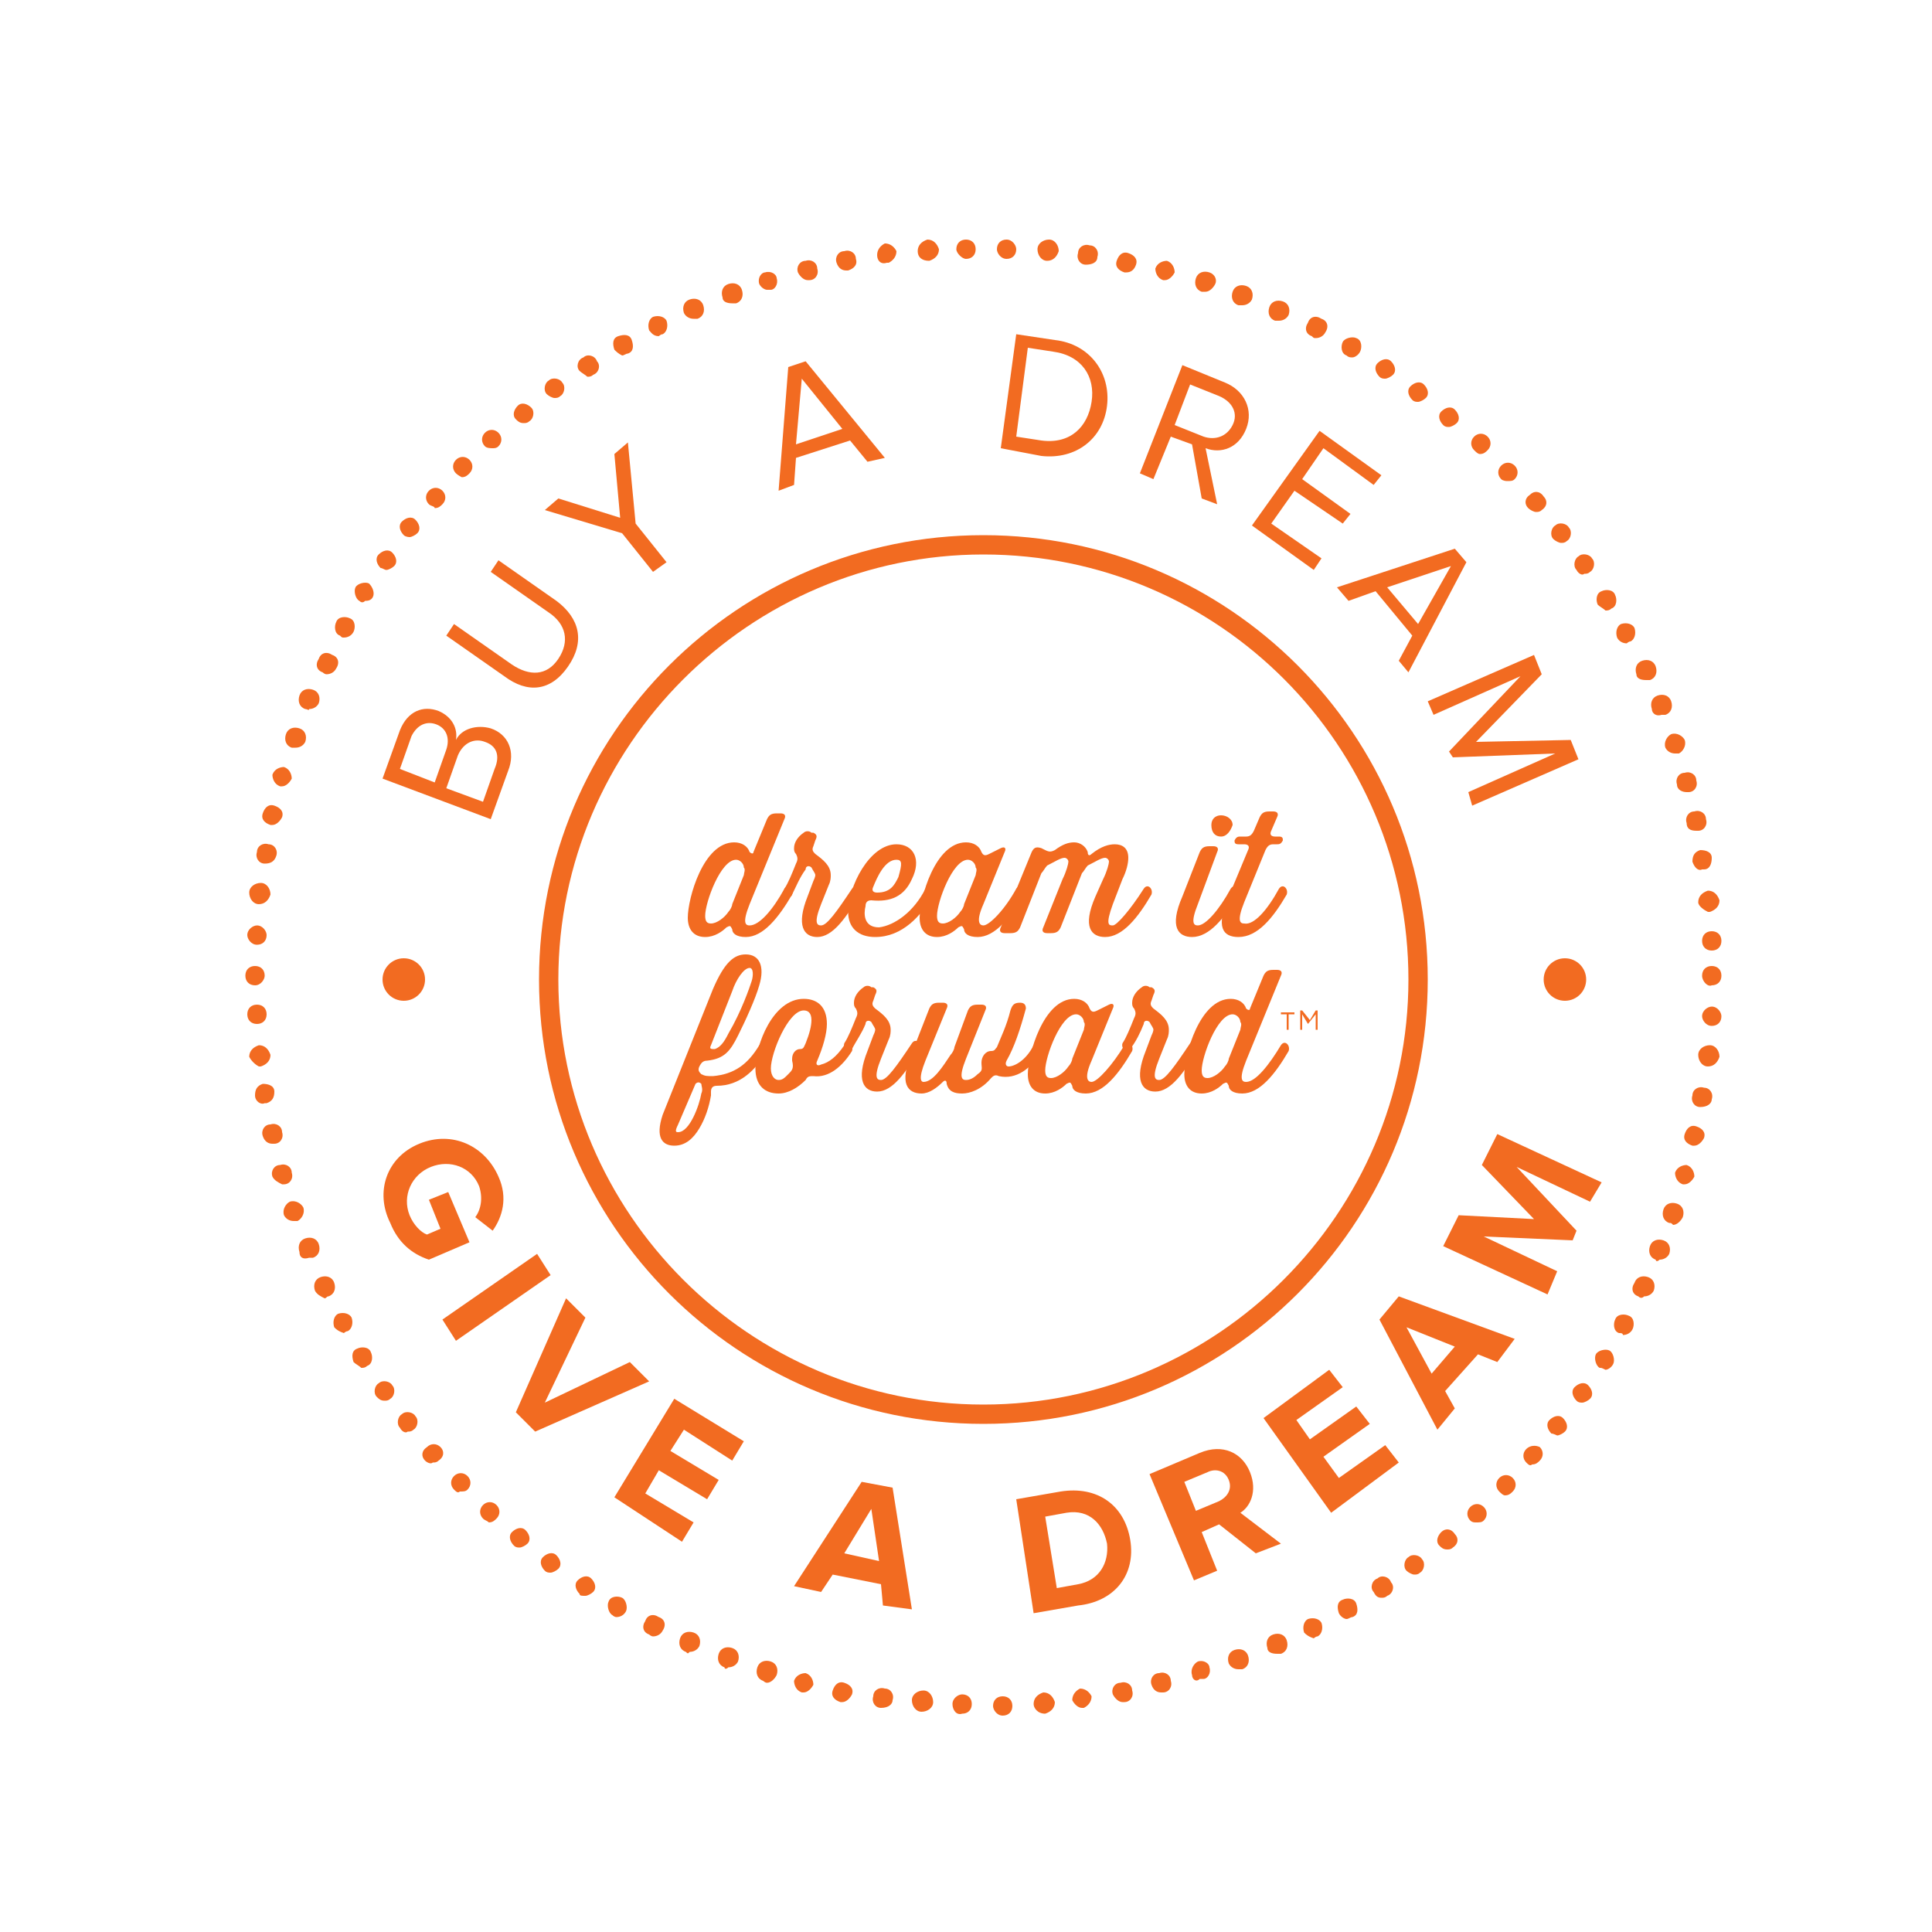 <?xml version="1.0" encoding="utf-8"?>
<!-- Generator: Adobe Illustrator 19.1.0, SVG Export Plug-In . SVG Version: 6.00 Build 0)  -->
<!DOCTYPE svg PUBLIC "-//W3C//DTD SVG 1.1//EN" "http://www.w3.org/Graphics/SVG/1.1/DTD/svg11.dtd">
<svg version="1.1" id="Layer_1" xmlns="http://www.w3.org/2000/svg" xmlns:xlink="http://www.w3.org/1999/xlink" x="0px" y="0px"
	 viewBox="0 0 100 100" style="enable-background:new 0 0 100 100;" xml:space="preserve">
<style type="text/css">
	.st0{fill:#F26B21;}
</style>
<g>
	<g id="XMLID_66_">
		<path class="st0" d="M51.4,88.3c0-0.3,0.2-0.5,0.5-0.5l0,0c0.3,0,0.5,0.2,0.5,0.5l0,0c0,0.3-0.2,0.5-0.5,0.5l0,0h0l0,0
			C51.6,88.8,51.4,88.5,51.4,88.3z M49.3,88.2c0-0.3,0.3-0.5,0.5-0.5l0,0c0.3,0,0.5,0.2,0.5,0.5l0,0c0,0.3-0.2,0.5-0.5,0.5l0,0l0,0
			l0,0C49.5,88.8,49.3,88.5,49.3,88.2z M53.5,88.2c0-0.3,0.2-0.5,0.5-0.6l0,0c0.3,0,0.5,0.2,0.6,0.5l0,0c0,0.3-0.2,0.5-0.5,0.6l0,0
			c0,0,0,0,0,0l0,0C53.7,88.7,53.5,88.4,53.5,88.2z M47.7,88.6c-0.3,0-0.5-0.3-0.5-0.6l0,0c0-0.3,0.3-0.5,0.6-0.5l0,0
			c0.3,0,0.5,0.3,0.5,0.6l0,0C48.3,88.4,48,88.6,47.7,88.6L47.7,88.6C47.7,88.6,47.7,88.6,47.7,88.6z M55.5,88
			c0-0.3,0.2-0.5,0.4-0.6l0,0c0.3,0,0.5,0.2,0.6,0.4l0,0c0,0.3-0.2,0.5-0.4,0.6l0,0c0,0,0,0-0.1,0l0,0C55.8,88.4,55.6,88.2,55.5,88z
			 M45.6,88.4C45.6,88.4,45.6,88.4,45.6,88.4L45.6,88.4c-0.3,0-0.5-0.3-0.4-0.6l0,0c0-0.3,0.3-0.5,0.6-0.4l0,0
			c0.3,0,0.5,0.3,0.4,0.6l0,0C46.2,88.2,46,88.4,45.6,88.4L45.6,88.4C45.7,88.4,45.6,88.4,45.6,88.4z M57.6,87.7
			c-0.1-0.3,0.1-0.6,0.4-0.6l0,0c0.3-0.1,0.6,0.1,0.6,0.4l0,0c0.1,0.3-0.1,0.6-0.4,0.6l0,0c0,0-0.1,0-0.1,0l0,0
			C57.9,88.1,57.7,87.9,57.6,87.7z M43.5,88.1L43.5,88.1L43.5,88.1c-0.3-0.1-0.5-0.3-0.4-0.6l0,0c0.1-0.3,0.3-0.5,0.6-0.4l0,0
			c0.3,0.1,0.5,0.3,0.4,0.6l0,0c-0.1,0.2-0.3,0.4-0.5,0.4l0,0C43.6,88.1,43.6,88.1,43.5,88.1z M59.6,87.2c-0.1-0.3,0.1-0.6,0.4-0.6
			l0,0c0.3-0.1,0.6,0.1,0.6,0.4l0,0c0.1,0.3-0.1,0.6-0.4,0.6l0,0c0,0-0.1,0-0.1,0l0,0C59.9,87.6,59.7,87.5,59.6,87.2z M41.5,87.6
			L41.5,87.6L41.5,87.6c-0.3-0.1-0.4-0.4-0.4-0.6l0,0c0.1-0.3,0.4-0.4,0.6-0.4l0,0c0.3,0.1,0.4,0.4,0.4,0.6l0,0
			c-0.1,0.2-0.3,0.4-0.5,0.4l0,0C41.6,87.6,41.5,87.6,41.5,87.6z M61.7,86.7c-0.1-0.3,0.1-0.6,0.3-0.7l0,0c0.3-0.1,0.6,0.1,0.6,0.3
			l0,0c0.1,0.3-0.1,0.6-0.3,0.6l0,0c-0.1,0-0.1,0-0.2,0l0,0C61.9,87.1,61.7,86.9,61.7,86.7z M39.5,87L39.5,87L39.5,87
			c-0.3-0.1-0.4-0.4-0.3-0.7l0,0c0.1-0.3,0.4-0.4,0.7-0.3l0,0c0.3,0.1,0.4,0.4,0.3,0.7l0,0c-0.1,0.2-0.3,0.4-0.5,0.4l0,0
			C39.6,87.1,39.5,87,39.5,87z M63.6,86.1c-0.1-0.3,0-0.6,0.3-0.7l0,0c0.3-0.1,0.6,0,0.7,0.3l0,0c0.1,0.3,0,0.6-0.3,0.7l0,0
			c-0.1,0-0.1,0-0.2,0l0,0C63.9,86.4,63.7,86.3,63.6,86.1z M37.5,86.3L37.5,86.3L37.5,86.3c-0.3-0.1-0.4-0.4-0.3-0.7l0,0
			c0.1-0.3,0.4-0.4,0.7-0.3l0,0c0.3,0.1,0.4,0.4,0.3,0.7l0,0c-0.1,0.2-0.3,0.3-0.5,0.3l0,0C37.6,86.4,37.5,86.4,37.5,86.3z
			 M65.6,85.3c-0.1-0.3,0-0.6,0.3-0.7l0,0c0.3-0.1,0.6,0,0.7,0.3l0,0c0.1,0.3,0,0.6-0.3,0.7l0,0c-0.1,0-0.1,0-0.2,0l0,0
			C65.8,85.6,65.6,85.5,65.6,85.3z M35.5,85.5c-0.3-0.1-0.4-0.4-0.3-0.7l0,0c0.1-0.3,0.4-0.4,0.7-0.3l0,0c0.3,0.1,0.4,0.4,0.3,0.7
			l0,0c-0.1,0.2-0.3,0.3-0.5,0.3l0,0C35.6,85.6,35.6,85.6,35.5,85.5z M67.5,84.5c-0.1-0.3,0-0.6,0.2-0.7v0c0.3-0.1,0.6,0,0.7,0.2
			l0,0c0.1,0.3,0,0.6-0.2,0.7l0,0l0,0l0,0c-0.1,0-0.2,0.1-0.2,0.1l0,0C67.7,84.7,67.6,84.6,67.5,84.5z M33.6,84.6
			c-0.3-0.1-0.4-0.4-0.2-0.7l0,0c0.1-0.3,0.4-0.4,0.7-0.2l0,0c0.3,0.1,0.4,0.4,0.2,0.7l0,0c-0.1,0.2-0.3,0.3-0.5,0.3l0,0
			C33.8,84.7,33.7,84.7,33.6,84.6z M69.3,83.5c-0.1-0.3-0.1-0.6,0.2-0.7l0,0c0.2-0.1,0.6-0.1,0.7,0.2l0,0c0.1,0.3,0.1,0.6-0.2,0.7
			l0,0c-0.1,0-0.2,0.1-0.3,0.1l0,0C69.6,83.8,69.4,83.7,69.3,83.5z M31.7,83.6C31.7,83.6,31.7,83.6,31.7,83.6L31.7,83.6
			c-0.2-0.1-0.3-0.5-0.2-0.7l0,0c0.1-0.3,0.5-0.3,0.7-0.2l0,0c0.2,0.1,0.3,0.5,0.2,0.7l0,0c-0.1,0.2-0.3,0.3-0.5,0.3l0,0
			C31.9,83.7,31.8,83.7,31.7,83.6z M71.1,82.4c-0.2-0.2-0.1-0.6,0.2-0.7l0,0c0.2-0.2,0.6-0.1,0.7,0.2l0,0c0.2,0.2,0.1,0.6-0.2,0.7
			l0,0l0,0l0,0c-0.1,0.1-0.2,0.1-0.3,0.1l0,0C71.3,82.7,71.2,82.6,71.1,82.4z M30,82.5L30,82.5L30,82.5c-0.2-0.2-0.3-0.5-0.1-0.7
			l0,0c0.2-0.2,0.5-0.3,0.7-0.1l0,0c0.2,0.2,0.3,0.5,0.1,0.7l0,0c-0.1,0.1-0.3,0.2-0.4,0.2l0,0C30.1,82.6,30,82.6,30,82.5z
			 M72.8,81.3c-0.2-0.2-0.1-0.6,0.1-0.7l0,0c0.2-0.2,0.6-0.1,0.7,0.1l0,0c0.2,0.2,0.1,0.6-0.1,0.7l0,0c-0.1,0.1-0.2,0.1-0.3,0.1l0,0
			C73.1,81.5,72.9,81.4,72.8,81.3z M28.2,81.3c-0.2-0.2-0.3-0.5-0.1-0.7l0,0c0.2-0.2,0.5-0.3,0.7-0.1l0,0c0.2,0.2,0.3,0.5,0.1,0.7
			l0,0c-0.1,0.1-0.3,0.2-0.4,0.2l0,0C28.4,81.4,28.3,81.4,28.2,81.3z M74.5,80c-0.2-0.2-0.1-0.5,0.1-0.7l0,0
			c0.2-0.2,0.5-0.2,0.7,0.1l0,0c0.2,0.2,0.2,0.5-0.1,0.7l0,0c0,0,0,0,0,0l0,0c-0.1,0.1-0.2,0.1-0.3,0.1l0,0
			C74.7,80.2,74.6,80.1,74.5,80z M26.6,80L26.6,80L26.6,80c-0.2-0.2-0.3-0.5-0.1-0.7l0,0c0.2-0.2,0.5-0.3,0.7-0.1v0
			c0.2,0.2,0.3,0.5,0.1,0.7l0,0c-0.1,0.1-0.3,0.2-0.4,0.2l0,0C26.8,80.1,26.7,80.1,26.6,80z M76.1,78.7c-0.2-0.2-0.2-0.5,0-0.7l0,0
			c0.2-0.2,0.5-0.2,0.7,0l0,0c0.2,0.2,0.2,0.5,0,0.7l0,0l0,0l0,0c-0.1,0.1-0.2,0.1-0.4,0.1l0,0C76.3,78.8,76.2,78.8,76.1,78.7z
			 M25,78.6c-0.2-0.2-0.2-0.5,0-0.7l0,0c0.2-0.2,0.5-0.2,0.7,0l0,0c0.2,0.2,0.2,0.5,0,0.7l0,0c-0.1,0.1-0.2,0.2-0.4,0.2l0,0
			C25.2,78.7,25.1,78.7,25,78.6z M77.6,77.2c-0.2-0.2-0.2-0.5,0-0.7l0,0c0.2-0.2,0.5-0.2,0.7,0l0,0c0.2,0.2,0.2,0.5,0,0.7l0,0
			c-0.1,0.1-0.2,0.2-0.4,0.2l0,0C77.8,77.4,77.7,77.3,77.6,77.2z M23.5,77.1c-0.2-0.2-0.2-0.5,0-0.7l0,0c0.2-0.2,0.5-0.2,0.7,0l0,0
			c0.2,0.2,0.2,0.5,0,0.7l0,0c-0.1,0.1-0.2,0.1-0.4,0.1l0,0C23.7,77.3,23.6,77.2,23.5,77.1z M79,75.7c-0.2-0.2-0.2-0.5,0-0.7l0,0
			c0.2-0.2,0.5-0.2,0.7-0.1l0,0c0.2,0.2,0.2,0.5,0,0.7l0,0c-0.1,0.1-0.2,0.2-0.4,0.2l0,0C79.2,75.9,79.1,75.8,79,75.7z M22,75.6
			L22,75.6L22,75.6c-0.2-0.2-0.2-0.5,0.1-0.7l0,0c0.2-0.2,0.5-0.2,0.7,0l0,0c0.2,0.2,0.2,0.5-0.1,0.7l0,0c-0.1,0.1-0.2,0.1-0.3,0.1
			l0,0C22.3,75.8,22.1,75.7,22,75.6z M80.3,74.2c-0.2-0.2-0.3-0.5-0.1-0.7v0c0.2-0.2,0.5-0.3,0.7-0.1l0,0c0.2,0.2,0.3,0.5,0.1,0.7
			l0,0h0l0,0c-0.1,0.1-0.3,0.2-0.4,0.2l0,0C80.6,74.3,80.4,74.2,80.3,74.2z M20.7,73.9C20.7,73.9,20.7,73.9,20.7,73.9L20.7,73.9
			c-0.2-0.2-0.1-0.6,0.1-0.7l0,0c0.2-0.2,0.6-0.1,0.7,0.1l0,0c0.2,0.2,0.1,0.6-0.1,0.7l0,0c-0.1,0.1-0.2,0.1-0.3,0.1l0,0
			C21,74.2,20.8,74.1,20.7,73.9z M81.6,72.5c-0.2-0.2-0.3-0.5-0.1-0.7l0,0c0.2-0.2,0.5-0.3,0.7-0.1l0,0c0.2,0.2,0.3,0.5,0.1,0.7l0,0
			c-0.1,0.1-0.3,0.2-0.4,0.2l0,0C81.8,72.6,81.7,72.6,81.6,72.5z M19.5,72.3L19.5,72.3L19.5,72.3c-0.2-0.2-0.1-0.6,0.1-0.7l0,0
			c0.2-0.2,0.6-0.1,0.7,0.1l0,0c0.2,0.2,0.1,0.6-0.1,0.7l0,0c-0.1,0.1-0.2,0.1-0.3,0.1l0,0C19.7,72.5,19.6,72.4,19.5,72.3z
			 M82.8,70.8c-0.2-0.1-0.3-0.5-0.2-0.7l0,0c0.1-0.2,0.5-0.3,0.7-0.2l0,0c0.2,0.1,0.3,0.5,0.2,0.7l0,0c-0.1,0.2-0.3,0.3-0.4,0.3l0,0
			C82.9,70.8,82.9,70.8,82.8,70.8z M18.3,70.5c-0.1-0.3-0.1-0.6,0.2-0.7l0,0c0.2-0.1,0.6-0.1,0.7,0.2l0,0c0.1,0.2,0.1,0.6-0.2,0.7
			l0,0c-0.1,0.1-0.2,0.1-0.3,0.1l0,0C18.6,70.7,18.4,70.6,18.3,70.5z M83.8,69c-0.3-0.1-0.3-0.5-0.2-0.7l0,0
			c0.1-0.3,0.5-0.3,0.7-0.2l0,0c0.3,0.1,0.3,0.5,0.2,0.7l0,0l0,0l0,0c-0.1,0.2-0.3,0.3-0.5,0.3l0,0C84,69,83.9,69,83.8,69z
			 M17.3,68.7c-0.1-0.3,0-0.6,0.2-0.7l0,0c0.3-0.1,0.6,0,0.7,0.2l0,0c0.1,0.3,0,0.6-0.2,0.7l0,0c-0.1,0-0.2,0.1-0.2,0.1l0,0
			C17.5,68.9,17.4,68.8,17.3,68.7z M84.8,67.1c-0.3-0.1-0.4-0.4-0.2-0.7h0c0.1-0.3,0.4-0.4,0.7-0.3l0,0c0.3,0.1,0.4,0.4,0.3,0.7l0,0
			c-0.1,0.2-0.3,0.3-0.5,0.3l0,0C85,67.2,84.9,67.2,84.8,67.1z M16.3,66.8c-0.1-0.3,0-0.6,0.3-0.7l0,0c0.3-0.1,0.6,0,0.7,0.3l0,0
			c0.1,0.3,0,0.6-0.3,0.7l0,0c-0.1,0-0.1,0.1-0.2,0.1l0,0C16.6,67.1,16.4,67,16.3,66.8z M85.7,65.2c-0.3-0.1-0.4-0.4-0.3-0.7l0,0
			c0.1-0.3,0.4-0.4,0.7-0.3l0,0c0.3,0.1,0.4,0.4,0.3,0.7l0,0c-0.1,0.2-0.3,0.3-0.5,0.3l0,0C85.8,65.3,85.7,65.3,85.7,65.2z
			 M15.5,64.8C15.5,64.8,15.5,64.8,15.5,64.8L15.5,64.8c-0.1-0.3,0-0.6,0.3-0.7l0,0c0.3-0.1,0.6,0,0.7,0.3l0,0
			c0.1,0.3,0,0.6-0.3,0.7l0,0c-0.1,0-0.1,0-0.2,0l0,0C15.7,65.2,15.5,65.1,15.5,64.8z M86.4,63.3c-0.3-0.1-0.4-0.4-0.3-0.7l0,0
			c0.1-0.3,0.4-0.4,0.7-0.3l0,0c0.3,0.1,0.4,0.4,0.3,0.7l0,0c-0.1,0.2-0.3,0.4-0.5,0.4l0,0C86.5,63.3,86.5,63.3,86.4,63.3z
			 M14.7,62.9c-0.1-0.3,0.1-0.6,0.3-0.7l0,0c0.3-0.1,0.6,0.1,0.7,0.3l0,0c0.1,0.3-0.1,0.6-0.3,0.7l0,0c-0.1,0-0.1,0-0.2,0l0,0
			C15,63.2,14.8,63.1,14.7,62.9z M87.1,61.3c-0.3-0.1-0.4-0.4-0.4-0.6l0,0c0.1-0.3,0.4-0.4,0.6-0.4l0,0c0.3,0.1,0.4,0.4,0.4,0.6l0,0
			c-0.1,0.2-0.3,0.4-0.5,0.4l0,0C87.2,61.3,87.1,61.3,87.1,61.3z M14.1,60.9L14.1,60.9L14.1,60.9c-0.1-0.3,0.1-0.6,0.4-0.6l0,0
			c0.3-0.1,0.6,0.1,0.6,0.4l0,0c0.1,0.3-0.1,0.6-0.4,0.6l0,0c0,0-0.1,0-0.1,0l0,0C14.4,61.2,14.2,61.1,14.1,60.9z M87.6,59.3
			c-0.3-0.1-0.5-0.3-0.4-0.6l0,0c0.1-0.3,0.3-0.5,0.6-0.4l0,0c0.3,0.1,0.5,0.3,0.4,0.6l0,0c-0.1,0.2-0.3,0.4-0.5,0.4l0,0
			C87.7,59.3,87.7,59.3,87.6,59.3z M13.6,58.8c-0.1-0.3,0.1-0.6,0.4-0.6l0,0c0.3-0.1,0.6,0.1,0.6,0.4l0,0c0.1,0.3-0.1,0.6-0.4,0.6
			l0,0c0,0-0.1,0-0.1,0l0,0C13.9,59.2,13.7,59.1,13.6,58.8z M88,57.3c-0.3,0-0.5-0.3-0.4-0.6v0c0-0.3,0.3-0.5,0.6-0.4l0,0
			c0.3,0,0.5,0.3,0.4,0.6l0,0c0,0,0,0,0,0l0,0C88.6,57.1,88.4,57.3,88,57.3L88,57.3C88.1,57.3,88.1,57.3,88,57.3z M13.2,56.7
			L13.2,56.7L13.2,56.7c0-0.3,0.1-0.5,0.4-0.6l0,0c0.3,0,0.6,0.1,0.6,0.4l0,0c0,0.3-0.1,0.5-0.4,0.6l0,0c0,0-0.1,0-0.1,0l0,0
			C13.5,57.2,13.2,57,13.2,56.7z M88.4,55.2c-0.3,0-0.5-0.3-0.5-0.6l0,0c0-0.3,0.3-0.5,0.6-0.5l0,0c0.3,0,0.5,0.3,0.5,0.6l0,0l0,0
			l0,0C88.9,55,88.7,55.2,88.4,55.2L88.4,55.2C88.4,55.2,88.4,55.2,88.4,55.2z M12.9,54.7c0-0.3,0.2-0.5,0.5-0.6l0,0
			c0.3,0,0.5,0.2,0.6,0.5l0,0c0,0.3-0.2,0.5-0.5,0.6l0,0c0,0,0,0-0.1,0l0,0C13.2,55.1,13,54.9,12.9,54.7z M88.6,53.1
			c-0.3,0-0.5-0.3-0.5-0.5l0,0c0-0.3,0.3-0.5,0.5-0.5l0,0c0.3,0,0.5,0.3,0.5,0.5l0,0l0,0l0,0C89.1,52.9,88.9,53.1,88.6,53.1
			L88.6,53.1C88.6,53.1,88.6,53.1,88.6,53.1z M12.8,52.5L12.8,52.5L12.8,52.5c0-0.3,0.2-0.5,0.5-0.5l0,0c0.3,0,0.5,0.2,0.5,0.5l0,0
			c0,0.3-0.2,0.5-0.5,0.5l0,0c0,0,0,0,0,0l0,0C13,53,12.8,52.8,12.8,52.5z M88.1,50.5c0-0.3,0.2-0.5,0.5-0.5l0,0
			c0.3,0,0.5,0.2,0.5,0.5l0,0c0,0.3-0.2,0.5-0.5,0.5l0,0C88.4,51.1,88.1,50.8,88.1,50.5z M13.2,51c-0.3,0-0.5-0.2-0.5-0.5l0,0
			c0-0.3,0.2-0.5,0.5-0.5l0,0c0.3,0,0.5,0.2,0.5,0.5l0,0C13.7,50.7,13.5,51,13.2,51L13.2,51L13.2,51z M88.1,48.7
			c0-0.3,0.2-0.5,0.5-0.5l0,0c0.3,0,0.5,0.2,0.5,0.5l0,0c0,0.3-0.2,0.5-0.5,0.5l0,0c0,0,0,0,0,0l0,0C88.3,49.2,88.1,49,88.1,48.7z
			 M13.3,48.9c-0.3,0-0.5-0.3-0.5-0.5l0,0c0-0.3,0.3-0.5,0.5-0.5l0,0c0.3,0,0.5,0.3,0.5,0.5l0,0C13.8,48.7,13.6,48.9,13.3,48.9
			L13.3,48.9C13.3,48.9,13.3,48.9,13.3,48.9z M87.9,46.7L87.9,46.7c0-0.3,0.2-0.5,0.5-0.6l0,0c0.3,0,0.5,0.2,0.6,0.5l0,0
			c0,0.3-0.2,0.5-0.5,0.6l0,0c0,0,0,0-0.1,0l0,0C88.2,47.1,87.9,46.9,87.9,46.7z M13.4,46.8c-0.3,0-0.5-0.3-0.5-0.6l0,0c0,0,0,0,0,0
			l0,0c0-0.3,0.3-0.5,0.6-0.5l0,0c0.3,0,0.5,0.3,0.5,0.6l0,0C13.9,46.6,13.7,46.8,13.4,46.8L13.4,46.8
			C13.4,46.8,13.4,46.8,13.4,46.8z M87.6,44.6c0-0.3,0.1-0.5,0.4-0.6l0,0c0.3,0,0.6,0.1,0.6,0.4l0,0c0,0.3-0.1,0.6-0.4,0.6l0,0
			c0,0-0.1,0-0.1,0l0,0C87.9,45.1,87.7,44.9,87.6,44.6z M13.7,44.7c-0.3,0-0.5-0.3-0.4-0.6l0,0l0,0l0,0c0-0.3,0.3-0.5,0.6-0.4l0,0
			c0.3,0,0.5,0.3,0.4,0.6l0,0C14.2,44.6,14,44.7,13.7,44.7L13.7,44.7C13.7,44.7,13.7,44.7,13.7,44.7z M87.3,42.6
			c-0.1-0.3,0.1-0.6,0.4-0.6l0,0c0.3-0.1,0.6,0.1,0.6,0.4l0,0c0,0,0,0,0,0l0,0c0.1,0.3-0.1,0.6-0.4,0.6l0,0c0,0-0.1,0-0.1,0l0,0
			C87.5,43,87.3,42.9,87.3,42.6z M14,42.7c-0.3-0.1-0.5-0.3-0.4-0.6l0,0c0.1-0.3,0.3-0.5,0.6-0.4l0,0c0.3,0.1,0.5,0.3,0.4,0.6l0,0
			c-0.1,0.2-0.3,0.4-0.5,0.4l0,0C14.1,42.7,14.1,42.7,14,42.7z M86.8,40.6c-0.1-0.3,0.1-0.6,0.4-0.6l0,0c0.3-0.1,0.6,0.1,0.6,0.4
			l0,0l0,0l0,0c0.1,0.3-0.1,0.6-0.4,0.6l0,0c0,0-0.1,0-0.1,0l0,0C87.1,41,86.8,40.9,86.8,40.6z M14.5,40.7c-0.3-0.1-0.4-0.4-0.4-0.6
			l0,0c0.1-0.3,0.4-0.4,0.6-0.4l0,0c0.3,0.1,0.4,0.4,0.4,0.6l0,0c-0.1,0.2-0.3,0.4-0.5,0.4l0,0C14.6,40.7,14.6,40.7,14.5,40.7z
			 M86.2,38.7c-0.1-0.3,0.1-0.6,0.3-0.7l0,0c0.3-0.1,0.6,0.1,0.7,0.3l0,0c0.1,0.3-0.1,0.6-0.3,0.7l0,0c-0.1,0-0.1,0-0.2,0l0,0
			C86.5,39,86.3,38.9,86.2,38.7z M15.1,38.7c-0.3-0.1-0.4-0.4-0.3-0.7l0,0c0.1-0.3,0.4-0.4,0.7-0.3l0,0c0.3,0.1,0.4,0.4,0.3,0.7l0,0
			c-0.1,0.2-0.3,0.3-0.5,0.3l0,0C15.2,38.7,15.2,38.7,15.1,38.7z M85.5,36.7L85.5,36.7c-0.1-0.3,0-0.6,0.3-0.7l0,0
			c0.3-0.1,0.6,0,0.7,0.3l0,0l0,0l0,0c0.1,0.3,0,0.6-0.3,0.7l0,0c-0.1,0-0.1,0-0.2,0l0,0C85.7,37.1,85.5,36.9,85.5,36.7z M15.8,36.7
			c-0.3-0.1-0.4-0.4-0.3-0.7l0,0c0.1-0.3,0.4-0.4,0.7-0.3l0,0c0.3,0.1,0.4,0.4,0.3,0.7l0,0c-0.1,0.2-0.3,0.3-0.5,0.3l0,0
			C16,36.8,15.9,36.7,15.8,36.7z M84.7,34.9L84.7,34.9c-0.1-0.3,0-0.6,0.3-0.7l0,0c0.3-0.1,0.6,0,0.7,0.3l0,0l0,0l0,0
			c0.1,0.3,0,0.6-0.3,0.7l0,0c-0.1,0-0.1,0-0.2,0l0,0C84.9,35.2,84.7,35.1,84.7,34.9z M16.7,34.8c-0.3-0.1-0.4-0.4-0.2-0.7l0,0
			c0.1-0.3,0.4-0.4,0.7-0.2l0,0c0.3,0.1,0.4,0.4,0.2,0.7l0,0c-0.1,0.2-0.3,0.3-0.5,0.3l0,0C16.8,34.9,16.7,34.8,16.7,34.8z M83.7,33
			c-0.1-0.3,0-0.6,0.2-0.7l0,0c0.3-0.1,0.6,0,0.7,0.2l0,0c0.1,0.3,0,0.6-0.2,0.7l0,0c-0.1,0-0.2,0.1-0.2,0.1l0,0
			C84,33.3,83.8,33.2,83.7,33z M17.6,32.9c-0.3-0.1-0.3-0.5-0.2-0.7l0,0c0.1-0.3,0.5-0.3,0.7-0.2l0,0c0.3,0.1,0.3,0.5,0.2,0.7l0,0
			C18.2,32.9,18,33,17.8,33l0,0C17.7,33,17.7,33,17.6,32.9z M82.7,31.3c-0.1-0.2-0.1-0.6,0.2-0.7l0,0c0.2-0.1,0.6-0.1,0.7,0.2l0,0
			c0.1,0.2,0.1,0.6-0.2,0.7l0,0c-0.1,0.1-0.2,0.1-0.3,0.1l0,0C83,31.5,82.8,31.4,82.7,31.3z M18.6,31.1c-0.2-0.1-0.3-0.5-0.2-0.7
			l0,0c0.1-0.2,0.5-0.3,0.7-0.2l0,0c0.2,0.2,0.3,0.5,0.2,0.7l0,0c-0.1,0.2-0.3,0.2-0.4,0.2l0,0C18.8,31.2,18.7,31.2,18.6,31.1z
			 M81.6,29.5c-0.2-0.2-0.1-0.6,0.1-0.7l0,0c0.2-0.2,0.6-0.1,0.7,0.1l0,0c0.2,0.2,0.1,0.6-0.1,0.7l0,0c-0.1,0.1-0.2,0.1-0.3,0.1l0,0
			C81.9,29.8,81.7,29.7,81.6,29.5z M19.7,29.4c-0.2-0.2-0.3-0.5-0.1-0.7l0,0c0.2-0.2,0.5-0.3,0.7-0.1l0,0c0.2,0.2,0.3,0.5,0.1,0.7
			l0,0c-0.1,0.1-0.3,0.2-0.4,0.2l0,0C19.9,29.5,19.8,29.4,19.7,29.4z M80.4,27.9L80.4,27.9c-0.2-0.2-0.1-0.6,0.1-0.7l0,0
			c0.2-0.2,0.6-0.1,0.7,0.1l0,0l0,0l0,0c0.2,0.2,0.1,0.6-0.1,0.7l0,0c-0.1,0.1-0.2,0.1-0.3,0.1l0,0C80.7,28.1,80.5,28,80.4,27.9z
			 M20.9,27.7c-0.2-0.2-0.3-0.5-0.1-0.7l0,0c0.2-0.2,0.5-0.3,0.7-0.1l0,0c0.2,0.2,0.3,0.5,0.1,0.7l0,0c-0.1,0.1-0.3,0.2-0.4,0.2l0,0
			C21.2,27.8,21,27.8,20.9,27.7z M79.1,26.3c-0.2-0.2-0.2-0.5,0.1-0.7l0,0c0.2-0.2,0.5-0.2,0.7,0.1l0,0c0.2,0.2,0.2,0.5-0.1,0.7l0,0
			c-0.1,0.1-0.2,0.1-0.3,0.1l0,0C79.4,26.5,79.2,26.4,79.1,26.3z M22.2,26.1c-0.2-0.2-0.2-0.5,0-0.7l0,0l0,0l0,0
			c0.2-0.2,0.5-0.2,0.7,0l0,0c0.2,0.2,0.2,0.5,0,0.7l0,0c-0.1,0.1-0.2,0.2-0.4,0.2l0,0C22.5,26.2,22.3,26.2,22.2,26.1z M77.7,24.8
			c-0.2-0.2-0.2-0.5,0-0.7l0,0c0.2-0.2,0.5-0.2,0.7,0l0,0l0,0l0,0c0.2,0.2,0.2,0.5,0,0.7l0,0c-0.1,0.1-0.2,0.1-0.4,0.1l0,0
			C78,24.9,77.8,24.9,77.7,24.8z M23.6,24.5c-0.2-0.2-0.2-0.5,0-0.7l0,0c0.2-0.2,0.5-0.2,0.7,0l0,0c0.2,0.2,0.2,0.5,0,0.7l0,0
			c-0.1,0.1-0.2,0.2-0.4,0.2l0,0C23.9,24.7,23.7,24.6,23.6,24.5z M76.3,23.3c-0.2-0.2-0.2-0.5,0-0.7l0,0c0.2-0.2,0.5-0.2,0.7,0l0,0
			c0.2,0.2,0.2,0.5,0,0.7l0,0c-0.1,0.1-0.2,0.2-0.4,0.2l0,0C76.5,23.5,76.4,23.4,76.3,23.3z M25.1,23.1c-0.2-0.2-0.2-0.5,0-0.7l0,0
			c0.2-0.2,0.5-0.2,0.7,0l0,0c0.2,0.2,0.2,0.5,0,0.7l0,0c-0.1,0.1-0.2,0.1-0.3,0.1l0,0C25.4,23.2,25.2,23.2,25.1,23.1z M74.7,22
			c-0.2-0.2-0.3-0.5-0.1-0.7l0,0c0.2-0.2,0.5-0.3,0.7-0.1l0,0c0.2,0.2,0.3,0.5,0.1,0.7l0,0c-0.1,0.1-0.3,0.2-0.4,0.2l0,0
			C74.9,22.1,74.8,22.1,74.7,22z M26.7,21.7c-0.2-0.2-0.1-0.5,0.1-0.7l0,0c0.2-0.2,0.5-0.1,0.7,0.1l0,0c0.2,0.2,0.1,0.6-0.1,0.7l0,0
			c-0.1,0.1-0.2,0.1-0.3,0.1l0,0C26.9,21.9,26.8,21.8,26.7,21.7z M73.1,20.7c-0.2-0.2-0.3-0.5-0.1-0.7l0,0c0.2-0.2,0.5-0.3,0.7-0.1
			l0,0c0.2,0.2,0.3,0.5,0.1,0.7l0,0c-0.1,0.1-0.3,0.2-0.4,0.2l0,0C73.3,20.8,73.2,20.8,73.1,20.7z M28.3,20.4
			c-0.2-0.2-0.1-0.6,0.1-0.7l0,0l0,0l0,0c0.2-0.2,0.6-0.1,0.7,0.1l0,0c0.2,0.2,0.1,0.6-0.1,0.7v0c-0.1,0.1-0.2,0.1-0.3,0.1l0,0
			C28.6,20.6,28.4,20.5,28.3,20.4z M71.4,19.5c-0.2-0.2-0.3-0.5-0.1-0.7l0,0c0.2-0.2,0.5-0.3,0.7-0.1l0,0c0.2,0.2,0.3,0.5,0.1,0.7
			l0,0c-0.1,0.1-0.3,0.2-0.4,0.2l0,0C71.6,19.6,71.5,19.6,71.4,19.5z M30,19.2c-0.2-0.2-0.1-0.6,0.2-0.7l0,0
			c0.2-0.2,0.6-0.1,0.7,0.2l0,0c0.2,0.2,0.1,0.6-0.2,0.7l0,0c-0.1,0.1-0.2,0.1-0.3,0.1l0,0C30.3,19.4,30.1,19.3,30,19.2z M69.7,18.4
			c-0.3-0.1-0.3-0.5-0.2-0.7l0,0c0.1-0.2,0.5-0.3,0.7-0.2l0,0c0.3,0.1,0.3,0.5,0.2,0.7l0,0c-0.1,0.2-0.3,0.3-0.4,0.3l0,0
			C69.9,18.5,69.8,18.5,69.7,18.4z M31.8,18.1c-0.1-0.3-0.1-0.6,0.2-0.7l0,0c0.3-0.1,0.6-0.1,0.7,0.2l0,0c0.1,0.3,0.1,0.6-0.2,0.7
			l0,0c-0.1,0-0.2,0.1-0.3,0.1l0,0C32,18.3,31.9,18.2,31.8,18.1z M67.9,17.4c-0.3-0.1-0.4-0.4-0.2-0.7l0,0c0.1-0.3,0.4-0.4,0.7-0.2
			l0,0c0.3,0.1,0.4,0.4,0.2,0.7l0,0c-0.1,0.2-0.3,0.3-0.5,0.3l0,0C68,17.5,68,17.5,67.9,17.4z M33.6,17.1c-0.1-0.3,0-0.6,0.2-0.7
			l0,0c0.3-0.1,0.6,0,0.7,0.2l0,0c0.1,0.3,0,0.6-0.2,0.7l0,0c-0.1,0-0.2,0.1-0.2,0.1l0,0C33.8,17.4,33.7,17.2,33.6,17.1z M66,16.6
			c-0.3-0.1-0.4-0.4-0.3-0.7l0,0c0.1-0.3,0.4-0.4,0.7-0.3l0,0c0.3,0.1,0.4,0.4,0.3,0.7l0,0c-0.1,0.2-0.3,0.3-0.5,0.3l0,0
			C66.2,16.6,66.1,16.6,66,16.6z M35.4,16.2c-0.1-0.3,0-0.6,0.3-0.7l0,0c0.3-0.1,0.6,0,0.7,0.3l0,0c0.1,0.3,0,0.6-0.3,0.7l0,0
			c-0.1,0-0.1,0-0.2,0l0,0C35.7,16.5,35.5,16.4,35.4,16.2z M64.1,15.8c-0.3-0.1-0.4-0.4-0.3-0.7l0,0c0.1-0.3,0.4-0.4,0.7-0.3l0,0
			c0.3,0.1,0.4,0.4,0.3,0.7l0,0c-0.1,0.2-0.3,0.3-0.5,0.3l0,0C64.3,15.8,64.2,15.8,64.1,15.8z M37.4,15.4c-0.1-0.3,0-0.6,0.3-0.7
			l0,0c0.3-0.1,0.6,0,0.7,0.3l0,0c0.1,0.3,0,0.6-0.3,0.7l0,0c-0.1,0-0.1,0-0.2,0l0,0C37.6,15.7,37.4,15.6,37.4,15.4z M62.2,15.1
			c-0.3-0.1-0.4-0.4-0.3-0.7l0,0c0.1-0.3,0.4-0.4,0.7-0.3l0,0c0.3,0.1,0.4,0.4,0.3,0.6l0,0c-0.1,0.2-0.3,0.4-0.5,0.4l0,0
			C62.3,15.1,62.2,15.1,62.2,15.1z M39.3,14.7c-0.1-0.3,0.1-0.6,0.3-0.6l0,0c0.3-0.1,0.6,0.1,0.6,0.3l0,0c0.1,0.3-0.1,0.6-0.3,0.6
			l0,0c0,0-0.1,0-0.2,0l0,0C39.6,15,39.4,14.9,39.3,14.7z M60.2,14.5L60.2,14.5c-0.3-0.1-0.4-0.4-0.4-0.6l0,0
			c0.1-0.3,0.4-0.4,0.6-0.4l0,0c0.3,0.1,0.4,0.4,0.4,0.6l0,0c-0.1,0.2-0.3,0.4-0.5,0.4l0,0C60.3,14.5,60.3,14.5,60.2,14.5z
			 M41.3,14.1c-0.1-0.3,0.1-0.6,0.4-0.6l0,0c0.3-0.1,0.6,0.1,0.6,0.4l0,0c0.1,0.3-0.1,0.6-0.4,0.6l0,0c0,0-0.1,0-0.1,0l0,0
			C41.6,14.5,41.4,14.3,41.3,14.1z M58.2,14.1c-0.3-0.1-0.5-0.3-0.4-0.6l0,0c0.1-0.3,0.3-0.5,0.6-0.4l0,0c0.3,0.1,0.5,0.3,0.4,0.6
			l0,0c-0.1,0.3-0.3,0.4-0.5,0.4l0,0C58.3,14.1,58.3,14.1,58.2,14.1z M43.3,13.6c-0.1-0.3,0.1-0.6,0.4-0.6l0,0
			c0.3-0.1,0.6,0.1,0.6,0.4l0,0c0.1,0.3-0.1,0.5-0.4,0.6l0,0c0,0-0.1,0-0.1,0l0,0C43.6,14,43.4,13.9,43.3,13.6z M56.2,13.7
			c-0.3,0-0.5-0.3-0.4-0.6l0,0c0-0.3,0.3-0.5,0.6-0.4l0,0c0.3,0,0.5,0.3,0.4,0.6l0,0C56.8,13.6,56.5,13.7,56.2,13.7L56.2,13.7
			C56.3,13.7,56.2,13.7,56.2,13.7z M45.4,13.2c0-0.3,0.2-0.5,0.4-0.6l0,0l0,0l0,0c0.3,0,0.5,0.2,0.6,0.4l0,0c0,0.3-0.2,0.5-0.4,0.6
			l0,0c0,0,0,0-0.1,0l0,0C45.6,13.7,45.4,13.5,45.4,13.2z M54.2,13.5c-0.3,0-0.5-0.3-0.5-0.6l0,0c0-0.3,0.3-0.5,0.6-0.5l0,0l0,0l0,0
			c0.3,0,0.5,0.3,0.5,0.6l0,0C54.7,13.3,54.5,13.5,54.2,13.5L54.2,13.5C54.2,13.5,54.2,13.5,54.2,13.5z M47.5,13
			c0-0.3,0.2-0.5,0.5-0.6l0,0c0.3,0,0.5,0.2,0.6,0.5l0,0c0,0.3-0.2,0.5-0.5,0.6l0,0c0,0,0,0,0,0l0,0C47.7,13.5,47.5,13.3,47.5,13z
			 M52.1,13.4c-0.3,0-0.5-0.3-0.5-0.5l0,0c0-0.3,0.2-0.5,0.5-0.5l0,0l0,0l0,0c0.3,0,0.5,0.3,0.5,0.5l0,0
			C52.6,13.2,52.4,13.4,52.1,13.4L52.1,13.4L52.1,13.4z M49.5,12.9c0-0.3,0.2-0.5,0.5-0.5l0,0l0,0l0,0c0.3,0,0.5,0.2,0.5,0.5l0,0
			c0,0.3-0.2,0.5-0.5,0.5l0,0c0,0,0,0,0,0l0,0C49.8,13.4,49.5,13.1,49.5,12.9z"/>
		<g>
			<path class="st0" d="M21.7,59.2c1.7-0.7,3.4,0.1,4.1,1.7c0.5,1.1,0.2,2.1-0.3,2.8L24.6,63c0.3-0.4,0.4-1,0.2-1.6
				c-0.4-1-1.5-1.4-2.5-1c-1,0.4-1.5,1.5-1.1,2.5c0.2,0.5,0.6,0.9,0.9,1l0.7-0.3l-0.6-1.5l1-0.4l1.1,2.6l-2.1,0.9
				c-0.9-0.3-1.6-0.9-2-1.9C19.4,61.7,20,59.9,21.7,59.2z"/>
			<path class="st0" d="M22.9,68.3l4.9-3.4l0.7,1.1l-4.9,3.4L22.9,68.3z"/>
			<path class="st0" d="M26.7,73.1l2.6-5.9l1,1l-2.1,4.4l4.4-2.1l1,1l-5.9,2.6L26.7,73.1z"/>
			<path class="st0" d="M31.8,77.5l3.1-5.1l3.6,2.2l-0.6,1L35.4,74l-0.7,1.1l2.5,1.5l-0.6,1l-2.5-1.5l-0.7,1.2l2.5,1.5l-0.6,1
				L31.8,77.5z"/>
			<path class="st0" d="M45.7,83.1L45.6,82l-2.5-0.5l-0.6,0.9l-1.4-0.3l3.5-5.4l1.6,0.3l1,6.3L45.7,83.1z M45.1,78.1l-1.4,2.3
				l1.8,0.4L45.1,78.1z"/>
			<path class="st0" d="M53.5,83.5l-0.9-5.9l2.3-0.4c1.9-0.3,3.3,0.7,3.6,2.5c0.3,1.8-0.8,3.2-2.7,3.4L53.5,83.5z M57.3,79.9
				c-0.2-1-0.9-1.8-2.1-1.6l-1.1,0.2l0.6,3.7l1.1-0.2C56.9,81.8,57.4,80.9,57.3,79.9z"/>
			<path class="st0" d="M65,80.4l-1.9-1.5l-0.9,0.4l0.8,2l-1.2,0.5l-2.3-5.5l2.6-1.1c1.2-0.5,2.2,0,2.6,1c0.4,1,0,1.8-0.5,2.1
				l2.1,1.6L65,80.4z M63.6,76.6c-0.2-0.5-0.7-0.6-1.1-0.4l-1.2,0.5l0.6,1.5l1.2-0.5C63.5,77.5,63.8,77.1,63.6,76.6z"/>
			<path class="st0" d="M68.9,78.3l-3.5-4.9l3.4-2.5l0.7,0.9l-2.4,1.7l0.7,1l2.4-1.7l0.7,0.9l-2.4,1.7l0.8,1.1l2.4-1.7l0.7,0.9
				L68.9,78.3z"/>
			<path class="st0" d="M77.5,70.5l-1-0.4l-1.7,1.9l0.5,0.9l-0.9,1.1l-3-5.7l1-1.2l6,2.2L77.5,70.5z M72.8,68.7l1.3,2.4l1.2-1.4
				L72.8,68.7z"/>
			<path class="st0" d="M82.3,62.2l-3.8-1.8l3.1,3.3l-0.2,0.5L76.8,64l3.8,1.8L80.1,67l-5.4-2.5l0.8-1.6l3.9,0.2l-2.7-2.8l0.8-1.6
				l5.4,2.5L82.3,62.2z"/>
		</g>
		<g>
			<path class="st0" d="M25.4,42.4l-5.6-2.1l0.9-2.5c0.4-1,1.2-1.3,2-1c0.7,0.3,1,0.9,0.9,1.5c0.3-0.6,1.1-0.8,1.8-0.6
				c0.9,0.3,1.3,1.2,0.9,2.2L25.4,42.4z M22.6,37.5c-0.5-0.2-1,0-1.3,0.6l-0.6,1.7l1.8,0.7l0.6-1.7C23.3,38.2,23.1,37.7,22.6,37.5z
				 M25.1,38.4c-0.5-0.2-1.1,0-1.4,0.7l-0.6,1.7l1.9,0.7l0.6-1.7C25.9,39.1,25.7,38.6,25.1,38.4z"/>
			<path class="st0" d="M26.1,35l-3-2.1l0.4-0.6l3,2.1c0.9,0.6,1.8,0.6,2.4-0.3c0.6-0.9,0.4-1.8-0.5-2.4l-3-2.1l0.4-0.6l3,2.1
				c1.2,0.9,1.5,2.1,0.6,3.4C28.5,35.8,27.3,35.9,26.1,35z"/>
			<path class="st0" d="M33.8,29.6l-1.6-2l-4-1.2l0.7-0.6l3.2,1l-0.3-3.3l0.7-0.6l0.4,4.2l1.6,2L33.8,29.6z"/>
			<path class="st0" d="M44.9,23.9L44,22.8l-2.8,0.9l-0.1,1.4l-0.8,0.3l0.5-6.4l0.9-0.3l4.1,5L44.9,23.9z M41.5,19.6L41.2,23
				l2.4-0.8L41.5,19.6z"/>
			<path class="st0" d="M51.8,23.2l0.8-5.9l2,0.3c1.8,0.2,2.9,1.7,2.7,3.4c-0.2,1.7-1.6,2.8-3.4,2.6L51.8,23.2z M56.5,20.8
				c0.2-1.3-0.5-2.4-2-2.6l-1.3-0.2l-0.6,4.6l1.3,0.2C55.4,23,56.3,22.1,56.5,20.8z"/>
			<path class="st0" d="M62.2,25.8L61.7,23l-1.1-0.4l-0.9,2.2L59,24.5l2.2-5.6l2.2,0.9c1,0.4,1.5,1.4,1.1,2.4c-0.4,1-1.3,1.3-2.1,1
				l0.6,2.9L62.2,25.8z M63.8,22c0.3-0.6,0-1.2-0.7-1.5l-1.5-0.6L60.8,22l1.5,0.6C62.9,22.8,63.5,22.6,63.8,22z"/>
			<path class="st0" d="M64.8,27.2l3.5-4.9l3.2,2.3l-0.4,0.5l-2.6-1.9l-1.1,1.6l2.5,1.8l-0.4,0.5L67,25.4l-1.2,1.7l2.6,1.8L68,29.5
				L64.8,27.2z"/>
			<path class="st0" d="M72.4,34.2l0.7-1.3l-1.9-2.3l-1.4,0.5l-0.6-0.7l6.1-2l0.6,0.7l-3,5.7L72.4,34.2z M75.1,29.3l-3.3,1.1
				l1.6,1.9L75.1,29.3z"/>
			<path class="st0" d="M76,41l4.5-2l-5.3,0.2L75,38.9l3.7-3.9l-4.5,2l-0.3-0.7l5.5-2.4l0.4,1l-3.4,3.5l4.9-0.1l0.4,1l-5.5,2.4
				L76,41z"/>
		</g>
		<circle id="XMLID_68_" class="st0" cx="20.9" cy="50.7" r="1.1"/>
		<circle id="XMLID_67_" class="st0" cx="81" cy="50.7" r="1.1"/>
		<path class="st0" d="M50.9,73.7c-12.7,0-23-10.3-23-23s10.3-23,23-23s23,10.3,23,23S63.6,73.7,50.9,73.7z M50.9,28.7
			c-12.1,0-22,9.9-22,22c0,12.1,9.9,22,22,22s22-9.9,22-22C72.9,38.6,63.1,28.7,50.9,28.7z"/>
		<g>
			<path class="st0" d="M40.6,46c0.2-0.3,0.5,0,0.4,0.3c-0.7,1.2-1.5,2.2-2.4,2.2c-0.5,0-0.7-0.2-0.7-0.4c-0.1-0.2-0.1-0.2-0.3-0.1
				c-0.2,0.2-0.6,0.5-1.1,0.5c-0.6,0-0.9-0.4-0.9-1c0-1,0.8-3.9,2.4-3.9c0.4,0,0.7,0.2,0.8,0.5c0.1,0.1,0.2,0.1,0.2,0l0.7-1.7
				c0.1-0.2,0.2-0.3,0.5-0.3h0.2c0.2,0,0.3,0.1,0.2,0.3l-1.8,4.4c-0.4,1-0.2,1.1,0,1.1C39.3,47.9,40,47.1,40.6,46z M36.8,47.8
				c0.3,0,0.7-0.3,0.9-0.6c0.1-0.1,0.2-0.3,0.2-0.4l0.6-1.5c0-0.1,0.1-0.3,0-0.4c0-0.2-0.2-0.4-0.4-0.4c-0.8,0-1.6,2.2-1.6,2.9
				C36.5,47.7,36.6,47.8,36.8,47.8z"/>
			<path class="st0" d="M41,46.3c-0.1,0.3-0.5,0-0.4-0.3c0.2-0.3,0.4-0.8,0.6-1.3c0.1-0.2,0.1-0.3,0-0.5c-0.1-0.1-0.1-0.2-0.1-0.3
				c0-0.3,0.2-0.6,0.5-0.8c0.1-0.1,0.3-0.1,0.4,0l0.1,0c0.2,0.1,0.2,0.2,0.1,0.4l-0.1,0.3c-0.1,0.2,0,0.3,0.1,0.4
				c0.4,0.3,0.8,0.6,0.8,1.1c0,0.1,0,0.3-0.1,0.5l-0.4,1c-0.4,1-0.2,1.1,0,1.1c0.3,0,0.8-0.7,1.6-1.9c0.2-0.3,0.5,0,0.4,0.3
				c-0.7,1.2-1.4,2.2-2.2,2.2c-0.7,0-1.1-0.6-0.5-2.1l0.3-0.8c0.1-0.2,0.1-0.3,0.1-0.3c0-0.1-0.1-0.2-0.2-0.4
				c-0.1-0.1-0.3-0.1-0.3,0.1C41.4,45.4,41.2,45.9,41,46.3z"/>
			<path class="st0" d="M47.9,46c0.2-0.3,0.5,0,0.4,0.3c-0.6,1.1-1.6,2.2-3,2.2c-0.9,0-1.4-0.5-1.4-1.3c0-1.3,1.1-3.5,2.5-3.5
				c0.9,0,1.3,0.8,0.8,1.8c-0.4,0.9-1.1,1.2-2.1,1.1c-0.2,0-0.3,0.1-0.3,0.3c-0.1,0.4-0.1,1.1,0.7,1.1C46.3,47.9,47.3,47.2,47.9,46z
				 M46.4,44.5c-0.6,0-1,0.9-1.2,1.4c-0.1,0.2,0,0.3,0.2,0.3c0.7,0,0.9-0.4,1.1-0.8C46.7,44.7,46.7,44.5,46.4,44.5z"/>
			<path class="st0" d="M52.6,46c0.2-0.3,0.5,0,0.4,0.3c-0.7,1.2-1.5,2.2-2.4,2.2c-0.5,0-0.7-0.2-0.7-0.4c-0.1-0.2-0.1-0.2-0.3-0.1
				c-0.2,0.2-0.6,0.5-1.1,0.5c-0.6,0-0.9-0.4-0.9-1c0-1,0.8-3.9,2.4-3.9c0.4,0,0.7,0.2,0.8,0.5c0.1,0.2,0.2,0.2,0.4,0.1l0.6-0.3
				c0.2-0.1,0.3,0,0.2,0.2l-1.1,2.7c-0.4,0.9-0.2,1.1,0,1.1C51.2,47.9,52,47.1,52.6,46z M48.8,47.8c0.3,0,0.7-0.3,0.9-0.6
				c0.1-0.1,0.2-0.3,0.2-0.4l0.6-1.5c0-0.1,0.1-0.3,0-0.4c0-0.2-0.2-0.4-0.4-0.4c-0.8,0-1.6,2.2-1.6,2.9
				C48.5,47.7,48.6,47.8,48.8,47.8z"/>
			<path class="st0" d="M59.2,46c0.2-0.3,0.5,0,0.4,0.3c-0.7,1.2-1.5,2.2-2.4,2.2c-0.7,0-1.2-0.5-0.5-2.1l0.4-0.9
				c0.2-0.4,0.3-0.8,0.3-0.9c0-0.1-0.1-0.2-0.2-0.2c-0.2,0-0.5,0.2-0.9,0.4c-0.1,0.1-0.2,0.3-0.3,0.4l-1.1,2.8
				c-0.1,0.2-0.2,0.3-0.5,0.3h-0.2c-0.2,0-0.3-0.1-0.2-0.3l1-2.5c0.2-0.4,0.3-0.8,0.3-0.9c0-0.1-0.1-0.2-0.2-0.2
				c-0.2,0-0.5,0.2-0.9,0.4c-0.1,0.1-0.2,0.3-0.3,0.4l-1.1,2.8c-0.1,0.2-0.2,0.3-0.5,0.3H52c-0.2,0-0.3-0.1-0.2-0.3l1.6-3.9
				c0.1-0.2,0.2-0.3,0.5-0.2l0.2,0.1c0.2,0.1,0.3,0.1,0.5,0c0.4-0.3,0.7-0.4,1-0.4c0.3,0,0.6,0.2,0.7,0.5c0,0.2,0.1,0.2,0.2,0.1
				c0.5-0.4,0.9-0.5,1.2-0.5c0.4,0,0.7,0.2,0.7,0.7c0,0.3-0.1,0.7-0.3,1.1l-0.5,1.3c-0.4,1.1-0.2,1.1,0,1.1
				C57.8,47.9,58.5,47.1,59.2,46z"/>
			<path class="st0" d="M63.7,46c0.2-0.3,0.5,0,0.4,0.3c-0.7,1.2-1.5,2.2-2.4,2.2c-0.7,0-1.2-0.5-0.5-2.1l0.9-2.3
				c0.1-0.2,0.2-0.3,0.5-0.3h0.2c0.2,0,0.3,0.1,0.2,0.3L62,46.8c-0.4,1-0.2,1.1,0,1.1C62.4,47.9,63.1,47.1,63.7,46z M63.2,43.3
				c-0.3,0-0.5-0.2-0.5-0.6c0-0.3,0.2-0.5,0.5-0.5c0.3,0,0.6,0.2,0.6,0.5C63.7,43,63.5,43.3,63.2,43.3z"/>
			<path class="st0" d="M66.2,46c0.2-0.3,0.5,0,0.4,0.3c-0.7,1.2-1.5,2.2-2.5,2.2c-0.8,0-1.2-0.5-0.5-2.1l1-2.4
				c0.1-0.2,0-0.3-0.2-0.3h-0.3c-0.2,0-0.2-0.1-0.2-0.2c0.1-0.2,0.2-0.2,0.3-0.2h0.3c0.2,0,0.3-0.1,0.4-0.3l0.3-0.7
				c0.1-0.2,0.2-0.3,0.5-0.3h0.2c0.2,0,0.3,0.1,0.2,0.3l-0.3,0.7c-0.1,0.2,0,0.3,0.2,0.3h0.2c0.2,0,0.2,0.1,0.2,0.2
				c-0.1,0.2-0.2,0.2-0.3,0.2h-0.2c-0.2,0-0.3,0.1-0.4,0.3l-1.1,2.7c-0.4,1-0.2,1.1,0,1.1C64.9,47.9,65.6,47.1,66.2,46z"/>
			<path class="st0" d="M39.3,54.1c0.1-0.3,0.5,0,0.4,0.3c-0.6,1-1.4,1.8-2.6,1.8c-0.2,0-0.3,0.1-0.3,0.3c0,0.1,0,0.2,0,0.2
				c-0.1,0.6-0.3,1.2-0.6,1.7c-0.3,0.5-0.7,0.9-1.3,0.9c-0.6,0-1-0.4-0.6-1.6l2.6-6.5c0.6-1.4,1.1-1.8,1.7-1.8c0.7,0,1,0.6,0.7,1.6
				c-0.2,0.7-0.7,1.8-1.1,2.6c-0.4,0.8-0.7,1.2-1.6,1.3c-0.2,0-0.3,0.1-0.4,0.3c-0.1,0.2,0,0.3,0.1,0.4c0.2,0.1,0.3,0.1,0.6,0.1
				C38,55.6,38.7,55.1,39.3,54.1z M36.3,56.6c0.1-0.2,0-0.4,0-0.5c-0.1-0.1-0.2-0.1-0.3,0l-0.9,2.1c-0.2,0.4-0.1,0.4,0,0.4
				C35.7,58.6,36.2,57.2,36.3,56.6z M38.8,50.1c-0.3,0-0.7,0.6-0.9,1.2l-1.1,2.8c-0.1,0.2,0,0.2,0.2,0.2c0.3-0.1,0.5-0.4,0.7-0.8
				c0.7-1.2,1.1-2.4,1.2-2.7C39,50.5,39,50.1,38.8,50.1z"/>
			<path class="st0" d="M43.7,54.1c0.2-0.3,0.5,0,0.4,0.3c-0.5,0.8-1.2,1.4-2,1.3c-0.2,0-0.3,0-0.4,0.2c-0.4,0.4-0.9,0.7-1.4,0.7
				c-0.7,0-1.2-0.4-1.2-1.3c0-1.2,0.9-3.6,2.5-3.6c0.7,0,1.2,0.4,1.2,1.3c0,0.5-0.2,1.2-0.5,1.9c-0.1,0.2,0,0.3,0.2,0.2
				C42.9,55,43.3,54.7,43.7,54.1z M40.3,55.9c0.2,0,0.3-0.1,0.5-0.3c0.2-0.2,0.3-0.3,0.2-0.7c0,0,0-0.1,0-0.1c0-0.3,0.2-0.5,0.4-0.5
				c0.2,0,0.2-0.1,0.3-0.3c0.2-0.5,0.3-0.9,0.3-1.2c0-0.4-0.2-0.5-0.4-0.5c-0.8,0-1.7,2.2-1.7,3C39.9,55.7,40.1,55.9,40.3,55.9z"/>
			<path class="st0" d="M44.1,54.3c-0.1,0.3-0.5,0-0.4-0.3c0.2-0.3,0.4-0.8,0.6-1.3c0.1-0.2,0.1-0.3,0-0.5c-0.1-0.1-0.1-0.2-0.1-0.3
				c0-0.3,0.2-0.6,0.5-0.8c0.1-0.1,0.3-0.1,0.4,0l0.1,0c0.2,0.1,0.2,0.2,0.1,0.4l-0.1,0.3c-0.1,0.2,0,0.3,0.1,0.4
				c0.4,0.3,0.8,0.6,0.8,1.1c0,0.1,0,0.3-0.1,0.5l-0.4,1c-0.4,1-0.2,1.1,0,1.1c0.3,0,0.8-0.7,1.6-1.9c0.2-0.3,0.5,0,0.4,0.3
				c-0.7,1.2-1.4,2.2-2.2,2.2c-0.7,0-1.1-0.6-0.5-2.1l0.3-0.8c0.1-0.2,0.1-0.3,0.1-0.3c0-0.1-0.1-0.2-0.2-0.4
				c-0.1-0.1-0.3-0.1-0.3,0.1C44.6,53.5,44.3,53.9,44.1,54.3z"/>
			<path class="st0" d="M53.5,54.1c0.2-0.3,0.5,0,0.4,0.3c-0.5,0.9-1.3,1.5-2.2,1.3c-0.2-0.1-0.3,0-0.4,0.1
				c-0.5,0.6-1.1,0.8-1.5,0.8c-0.4,0-0.7-0.1-0.8-0.5c0-0.2-0.1-0.2-0.2-0.1c-0.3,0.3-0.7,0.6-1.1,0.6c-0.7,0-1.2-0.5-0.5-2.1
				l0.9-2.3c0.1-0.2,0.2-0.3,0.5-0.3h0.2c0.2,0,0.3,0.1,0.2,0.3l-1.1,2.7c-0.4,1-0.2,1.1-0.1,1.1c0.5,0,1-0.8,1.4-1.4
				c0.1-0.1,0.2-0.3,0.2-0.4l0.7-1.9c0.1-0.2,0.2-0.3,0.5-0.3h0.2c0.2,0,0.3,0.1,0.2,0.3L50,54.8c-0.4,1-0.2,1.1,0,1.1
				c0.2,0,0.4-0.1,0.6-0.3c0.3-0.2,0.2-0.3,0.2-0.6c0-0.3,0.2-0.6,0.5-0.6c0.2,0,0.2-0.1,0.3-0.2c0.2-0.5,0.5-1.1,0.7-1.9
				c0.1-0.3,0.2-0.4,0.5-0.4c0.2,0,0.3,0.1,0.3,0.3c-0.3,1.1-0.6,2-1,2.7c-0.1,0.2,0,0.3,0.1,0.3C52.5,55.2,53.1,54.9,53.5,54.1z"/>
			<path class="st0" d="M58.2,54.1c0.2-0.3,0.5,0,0.4,0.3c-0.7,1.2-1.5,2.2-2.4,2.2c-0.5,0-0.7-0.2-0.7-0.4
				c-0.1-0.2-0.1-0.2-0.3-0.1c-0.2,0.2-0.6,0.5-1.1,0.5c-0.6,0-0.9-0.4-0.9-1c0-1,0.8-3.9,2.4-3.9c0.4,0,0.7,0.2,0.8,0.5
				c0.1,0.2,0.2,0.2,0.4,0.1l0.6-0.3c0.2-0.1,0.3,0,0.2,0.2l-1.1,2.7c-0.4,0.9-0.2,1.1,0,1.1C56.8,56,57.6,55.1,58.2,54.1z
				 M54.4,55.8c0.3,0,0.7-0.3,0.9-0.6c0.1-0.1,0.2-0.3,0.2-0.4l0.6-1.5c0-0.1,0.1-0.3,0-0.4c0-0.2-0.2-0.4-0.4-0.4
				c-0.8,0-1.6,2.2-1.6,2.9C54.1,55.7,54.2,55.8,54.4,55.8z"/>
			<path class="st0" d="M58.5,54.3c-0.1,0.3-0.5,0-0.4-0.3c0.2-0.3,0.4-0.8,0.6-1.3c0.1-0.2,0.1-0.3,0-0.5c-0.1-0.1-0.1-0.2-0.1-0.3
				c0-0.3,0.2-0.6,0.5-0.8c0.1-0.1,0.3-0.1,0.4,0l0.1,0c0.2,0.1,0.2,0.2,0.1,0.4l-0.1,0.3c-0.1,0.2,0,0.3,0.1,0.4
				c0.4,0.3,0.8,0.6,0.8,1.1c0,0.1,0,0.3-0.1,0.5l-0.4,1c-0.4,1-0.2,1.1,0,1.1c0.3,0,0.8-0.7,1.6-1.9c0.2-0.3,0.5,0,0.4,0.3
				c-0.7,1.2-1.4,2.2-2.2,2.2c-0.7,0-1.1-0.6-0.5-2.1l0.3-0.8c0.1-0.2,0.1-0.3,0.1-0.3c0-0.1-0.1-0.2-0.2-0.4
				c-0.1-0.1-0.3-0.1-0.3,0.1C59,53.5,58.8,53.9,58.5,54.3z"/>
			<path class="st0" d="M66.3,54.1c0.2-0.3,0.5,0,0.4,0.3c-0.7,1.2-1.5,2.2-2.4,2.2c-0.5,0-0.7-0.2-0.7-0.4
				c-0.1-0.2-0.1-0.2-0.3-0.1c-0.2,0.2-0.6,0.5-1.1,0.5c-0.6,0-0.9-0.4-0.9-1c0-1,0.8-3.9,2.4-3.9c0.4,0,0.7,0.2,0.8,0.5
				c0.1,0.1,0.2,0.1,0.2,0l0.7-1.7c0.1-0.2,0.2-0.3,0.5-0.3h0.2c0.2,0,0.3,0.1,0.2,0.3l-1.8,4.4c-0.4,1-0.2,1.1,0,1.1
				C65,56,65.7,55.1,66.3,54.1z M62.5,55.8c0.3,0,0.7-0.3,0.9-0.6c0.1-0.1,0.2-0.3,0.2-0.4l0.6-1.5c0-0.1,0.1-0.3,0-0.4
				c0-0.2-0.2-0.4-0.4-0.4c-0.8,0-1.6,2.2-1.6,2.9C62.2,55.7,62.3,55.8,62.5,55.8z"/>
		</g>
	</g>
	<g>
		<path class="st0" d="M66.6,52.5h-0.3v-0.1H67v0.1h-0.3v0.8h-0.1V52.5z M67.2,52.3h0.2l0.4,0.5l0.3-0.5h0.1v1h-0.1v-0.8l-0.4,0.5h0
			l-0.3-0.5v0.8h-0.1V52.3z"/>
	</g>
</g>
</svg>

